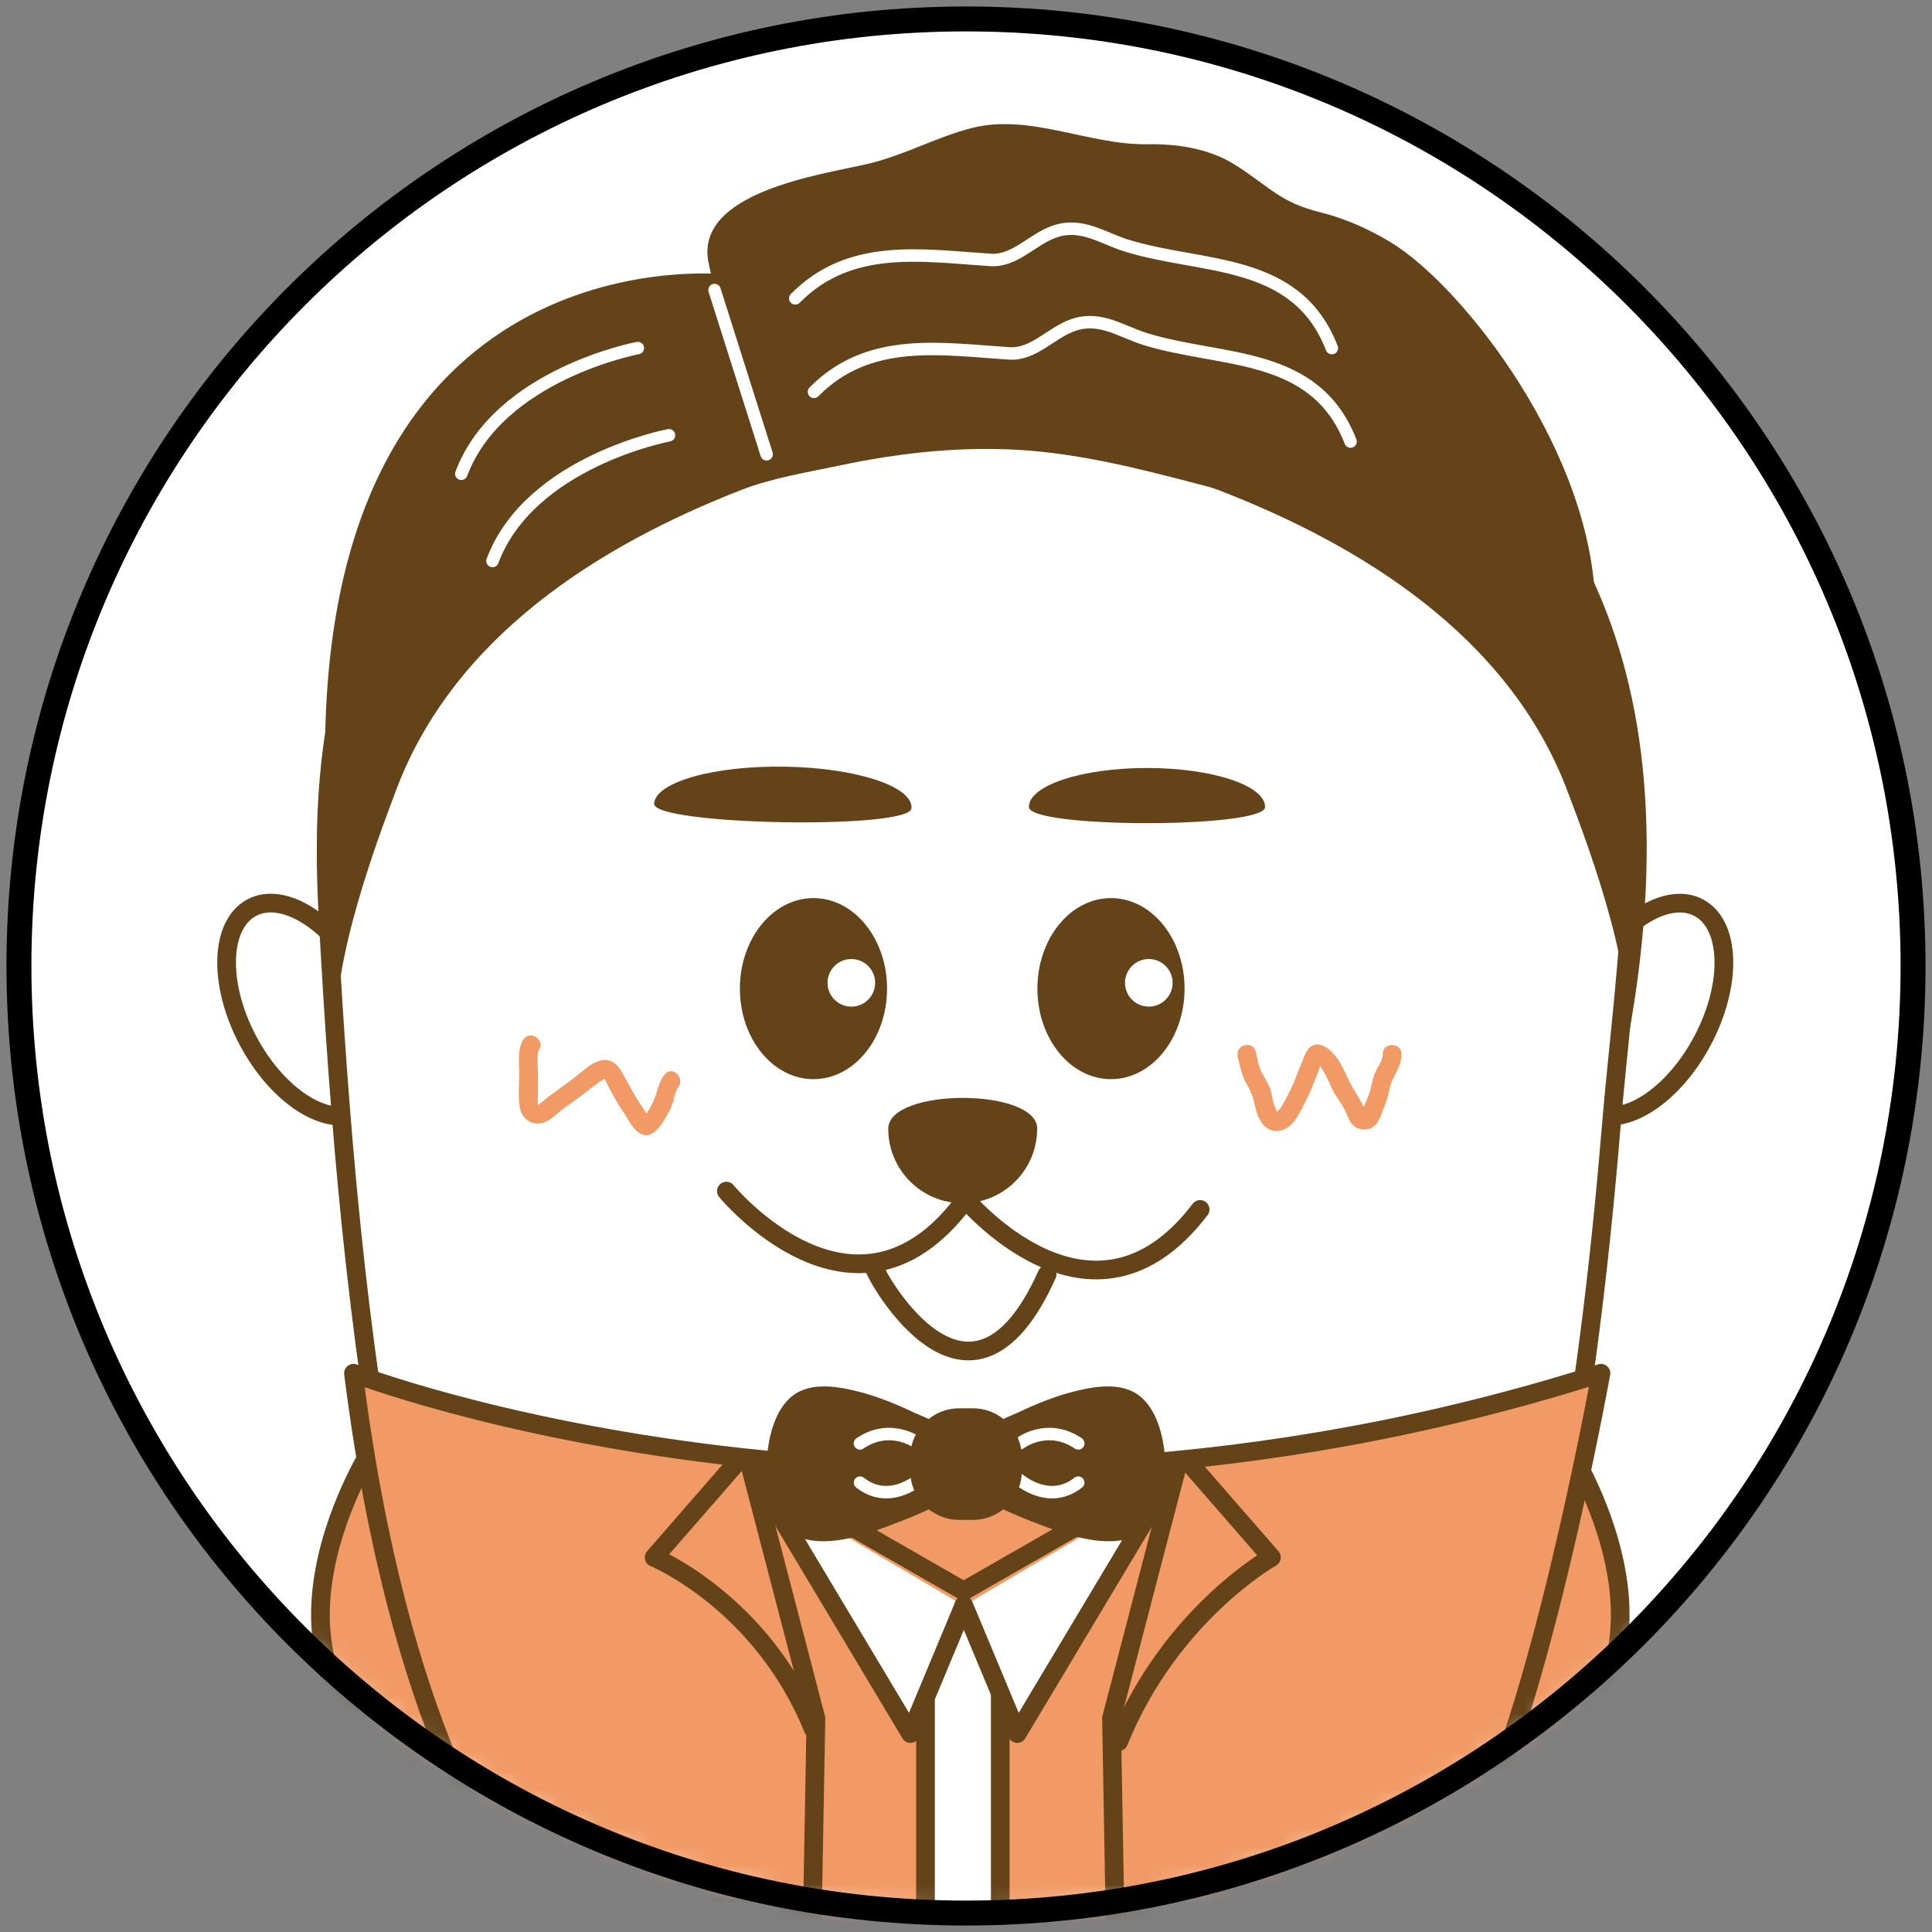 <svg width="102" height="102" viewBox="0 0 102 102" fill="none" xmlns="http://www.w3.org/2000/svg">
<rect x="0" y="0" width="102" height="102" fill="#808080" stroke="none"/>
<path d="M51 101C78.614 101 101 78.614 101 51C101 23.386 78.614 1 51 1C23.386 1 1 23.386 1 51C1 78.614 23.386 101 51 101Z" fill="white"/>
<mask id="mask0_2696_12643" style="mask-type:luminance" maskUnits="userSpaceOnUse" x="1" y="1" width="100" height="100">
<path d="M51 101C78.614 101 101 78.614 101 51C101 23.386 78.614 1 51 1C23.386 1 1 23.386 1 51C1 78.614 23.386 101 51 101Z" fill="white"/>
</mask>
<g mask="url(#mask0_2696_12643)">
<path d="M18.966 58.686C20.654 57.797 20.754 54.666 19.189 51.692C17.623 48.718 14.986 47.027 13.298 47.915C11.61 48.804 11.51 51.935 13.076 54.909C14.641 57.883 17.279 59.574 18.966 58.686Z" fill="white" stroke="#644319" stroke-width="0.987" stroke-miterlimit="10"/>
<path d="M89.9 54.912C91.466 51.938 91.367 48.807 89.678 47.918C87.99 47.03 85.353 48.721 83.788 51.695C82.222 54.669 82.322 57.8 84.01 58.689C85.698 59.577 88.335 57.886 89.9 54.912Z" fill="white" stroke="#644319" stroke-width="0.987" stroke-miterlimit="10"/>
<path d="M84.142 32.191C83.698 31.085 83.165 30.003 82.533 28.947C73.412 13.724 51.573 10.487 36.392 16.21C33.05 17.47 29.869 19.214 27.066 21.493C20.082 27.178 17.29 35.401 17.221 44.421C17.221 44.776 17.221 45.132 17.221 45.49C17.231 46.438 17.267 47.385 17.316 48.332C17.908 59.345 18.823 70.372 20.915 81.201C22.326 88.51 24.316 95.819 28.125 102.224C29.875 105.168 32.079 107.964 35.063 109.668C38.655 111.717 42.99 111.865 46.984 112.112C53.569 112.523 62.059 113.086 68.059 109.668C71.046 107.967 73.247 105.168 74.997 102.224C78.806 95.816 80.796 88.507 82.207 81.201C83.586 74.072 84.451 66.849 85.053 59.608C85.793 50.688 87.612 40.852 84.132 32.194L84.142 32.191Z" fill="white" stroke="#644319" stroke-width="0.987" stroke-miterlimit="10"/>
<path d="M54.76 59.592C54.76 57.421 46.895 57.421 46.895 59.592C46.895 61.763 48.654 63.523 50.825 63.523C52.996 63.523 54.756 61.763 54.756 59.592H54.76Z" fill="#644319"/>
<path d="M54.322 42.605C54.322 43.743 66.789 43.743 66.789 42.605C66.789 41.467 64 40.546 60.556 40.546C57.112 40.546 54.322 41.467 54.322 42.605Z" fill="#644319"/>
<path d="M48.121 42.674C48.033 43.819 34.444 43.569 34.533 42.424C34.621 41.28 37.733 40.408 41.487 40.477C45.24 40.546 48.21 41.53 48.121 42.671V42.674Z" fill="#644319"/>
<path d="M58.654 56.974C60.8 56.974 62.539 54.834 62.539 52.194C62.539 49.554 60.8 47.415 58.654 47.415C56.509 47.415 54.77 49.554 54.77 52.194C54.77 54.834 56.509 56.974 58.654 56.974Z" fill="#644319"/>
<path d="M42.947 56.974C45.093 56.974 46.832 54.834 46.832 52.194C46.832 49.554 45.093 47.415 42.947 47.415C40.802 47.415 39.062 49.554 39.062 52.194C39.062 54.834 40.802 56.974 42.947 56.974Z" fill="#644319"/>
<path d="M27.615 54.901C27.326 55.424 27.401 55.98 27.411 56.553C27.421 57.158 27.345 57.796 27.431 58.398C27.503 58.918 27.858 59.329 28.414 59.316C28.97 59.303 29.352 58.809 29.77 58.513C30.276 58.151 30.783 57.796 31.263 57.398C31.454 57.24 31.671 57.125 31.865 56.974C31.98 56.885 31.924 56.98 31.878 56.928C31.954 57.013 32 57.135 32.056 57.234C32.322 57.74 32.602 58.273 32.931 58.743C33.207 59.142 33.434 59.717 33.921 59.898C34.507 60.115 34.987 59.286 35.217 58.872C35.339 58.651 35.454 58.428 35.533 58.184C35.612 57.941 35.632 57.615 35.796 57.418C36.201 56.934 35.507 56.23 35.099 56.72C34.773 57.109 34.733 57.559 34.549 58.013C34.414 58.349 34.178 58.832 33.862 59.023H34.358C34.171 58.924 34.079 58.714 33.974 58.539C33.845 58.329 33.694 58.132 33.569 57.918C33.312 57.48 33.076 57.03 32.829 56.589C32.625 56.224 32.319 55.938 31.875 55.967C31.405 56 30.997 56.349 30.648 56.635C30.24 56.97 29.816 57.28 29.385 57.586C29.158 57.747 28.938 57.908 28.727 58.089C28.651 58.155 28.556 58.211 28.487 58.283C28.358 58.414 28.355 58.257 28.441 58.392C28.355 58.257 28.398 58.007 28.401 57.862C28.405 57.572 28.401 57.283 28.401 56.99C28.401 56.697 28.395 56.411 28.381 56.122C28.372 55.878 28.349 55.622 28.47 55.405C28.776 54.849 27.928 54.349 27.618 54.908L27.615 54.901Z" fill="#F19A65"/>
<path d="M65.339 55.78C65.47 56.293 65.559 56.793 65.832 57.257C66.026 57.589 66.141 57.865 66.224 58.237C66.355 58.855 66.618 59.704 67.395 59.707C68.171 59.711 68.572 58.855 68.855 58.283C69.01 57.974 69.171 57.661 69.296 57.342C69.398 57.086 69.49 56.829 69.599 56.576C69.674 56.398 69.72 56.145 69.852 55.997L69.503 56.142C69.678 56.158 69.868 56.549 69.938 56.678C70.089 56.947 70.21 57.234 70.342 57.51C70.533 57.908 70.826 58.25 71.02 58.645C71.178 58.97 71.257 59.329 71.595 59.523C71.934 59.717 72.388 59.661 72.648 59.352C72.891 59.062 72.997 58.615 73.145 58.273C73.332 57.832 73.335 57.342 73.559 56.918C73.783 56.493 73.993 56.125 73.99 55.648C73.99 55.013 73 55.013 73.003 55.648C73.003 55.957 72.816 56.204 72.678 56.47C72.516 56.786 72.444 57.099 72.372 57.441C72.299 57.783 72.155 58.049 72.033 58.359C72.007 58.428 71.908 58.586 71.921 58.668L71.882 58.74L72.128 58.711C72.128 58.711 72.043 58.549 72.033 58.523C71.793 57.98 71.438 57.517 71.184 56.98C70.99 56.572 70.816 56.161 70.543 55.799C70.27 55.438 69.734 54.954 69.253 55.224C69.013 55.359 68.895 55.668 68.803 55.908C68.691 56.197 68.562 56.477 68.457 56.77C68.296 57.217 68.082 57.658 67.855 58.076C67.753 58.26 67.651 58.454 67.507 58.612C67.48 58.642 67.405 58.711 67.391 58.724C67.46 58.661 67.454 58.829 67.418 58.711C67.362 58.526 67.266 58.362 67.22 58.168C67.174 57.974 67.145 57.767 67.089 57.569C66.99 57.237 66.793 56.961 66.632 56.658C66.441 56.309 66.395 55.901 66.299 55.52C66.141 54.905 65.191 55.164 65.349 55.783L65.339 55.78Z" fill="#F19A65"/>
<path d="M44.947 53.145C45.641 53.145 46.204 52.582 46.204 51.888C46.204 51.194 45.641 50.632 44.947 50.632C44.253 50.632 43.69 51.194 43.69 51.888C43.69 52.582 44.253 53.145 44.947 53.145Z" fill="white"/>
<path d="M60.651 53.145C61.345 53.145 61.908 52.582 61.908 51.888C61.908 51.194 61.345 50.632 60.651 50.632C59.957 50.632 59.395 51.194 59.395 51.888C59.395 52.582 59.957 53.145 60.651 53.145Z" fill="white"/>
<path d="M46.174 66.967C46.233 67.322 51.2 76.391 55.282 67.279" stroke="#644319" stroke-width="0.987" stroke-miterlimit="10" stroke-linecap="round"/>
<path d="M34.582 100.579C34.582 100.579 36.467 106.747 38.98 109.059L34.582 100.579Z" fill="white"/>
<path d="M34.582 100.579C34.582 100.579 36.467 106.747 38.98 109.059" stroke="#644319" stroke-width="0.987" stroke-linecap="round" stroke-linejoin="round"/>
<path d="M42.721 101.27C42.721 101.27 43.063 106.326 44.948 109.059L42.721 101.27Z" fill="white"/>
<path d="M42.721 101.27C42.721 101.27 43.063 106.326 44.948 109.059" stroke="#644319" stroke-width="0.987" stroke-linecap="round" stroke-linejoin="round"/>
<path d="M65.994 101.207C65.994 101.207 64.109 106.918 61.596 109.059L65.994 101.207Z" fill="white"/>
<path d="M65.994 101.207C65.994 101.207 64.109 106.918 61.596 109.059" stroke="#644319" stroke-width="0.987" stroke-linecap="round" stroke-linejoin="round"/>
<path d="M19.602 76.536C19.602 76.536 11.381 89.46 23.71 94.22L19.602 76.536Z" fill="#F19A65"/>
<path d="M19.602 76.536C19.602 76.536 11.381 89.46 23.71 94.22" stroke="#644319" stroke-width="0.987" stroke-miterlimit="10" stroke-linecap="round"/>
<path d="M82.856 76.536C82.856 76.536 91.076 89.46 78.747 94.22L82.856 76.536Z" fill="#F19A65"/>
<path d="M82.856 76.536C82.856 76.536 91.076 89.46 78.747 94.22" stroke="#644319" stroke-width="0.987" stroke-miterlimit="10" stroke-linecap="round"/>
<path d="M18.664 72.5C18.664 72.5 48.382 84.013 84.523 72.5C84.523 72.5 80.507 94.76 76.49 98.595C76.49 98.595 55.608 105.503 26.694 98.595C26.694 98.595 21.072 91.688 18.661 72.5H18.664Z" fill="#F19A65" stroke="#644319" stroke-width="0.987" stroke-linecap="round" stroke-linejoin="round"/>
<path d="M38.349 62.885C38.349 62.885 45.086 71.076 50.826 63.523" stroke="#644319" stroke-width="0.987" stroke-miterlimit="10" stroke-linecap="round"/>
<path d="M50.885 63.214C50.885 63.214 57.622 71.405 63.362 63.852" stroke="#644319" stroke-width="0.987" stroke-miterlimit="10" stroke-linecap="round"/>
<path d="M34.582 100.579C34.582 100.579 36.467 106.747 38.98 109.059L34.582 100.579Z" fill="white"/>
<path d="M34.582 100.579C34.582 100.579 36.467 106.747 38.98 109.059" stroke="#644319" stroke-width="0.987" stroke-linecap="round" stroke-linejoin="round"/>
<path d="M42.721 101.27C42.721 101.27 43.063 106.326 44.948 109.059L42.721 101.27Z" fill="white"/>
<path d="M42.721 101.27C42.721 101.27 43.063 106.326 44.948 109.059" stroke="#644319" stroke-width="0.987" stroke-linecap="round" stroke-linejoin="round"/>
<path d="M65.994 101.207C65.994 101.207 64.109 106.918 61.596 109.059L65.994 101.207Z" fill="white"/>
<path d="M65.994 101.207C65.994 101.207 64.109 106.918 61.596 109.059" stroke="#644319" stroke-width="0.987" stroke-linecap="round" stroke-linejoin="round"/>
<path d="M34.582 100.579C34.582 100.579 36.467 106.747 38.98 109.059L34.582 100.579Z" fill="white"/>
<path d="M34.582 100.579C34.582 100.579 36.467 106.747 38.98 109.059" stroke="#644319" stroke-width="0.987" stroke-linecap="round" stroke-linejoin="round"/>
<path d="M38.934 77.171L34.533 82.224C34.533 82.224 40.231 84.582 42.941 91.293" fill="#F19A65"/>
<path d="M38.934 77.171L34.533 82.224C34.533 82.224 40.231 84.582 42.941 91.293" stroke="#644319" stroke-width="0.987" stroke-linecap="round" stroke-linejoin="round"/>
<path d="M62.724 77.171L67.125 82.224C67.125 82.224 61.77 85.24 59.06 91.951" fill="#F19A65"/>
<path d="M62.724 77.171L67.125 82.224C67.125 82.224 61.77 85.24 59.06 91.951" stroke="#644319" stroke-width="0.987" stroke-linecap="round" stroke-linejoin="round"/>
<path d="M42.859 102.859L43.076 90.721L39.642 77.553L50.878 83.997L62.115 77.553L58.681 90.721L58.898 102.859" fill="#F19A65"/>
<path d="M42.859 102.859L43.076 90.721L39.642 77.553L50.878 83.997L62.115 77.553L58.681 90.721L58.898 102.859" stroke="#644319" stroke-width="0.987" stroke-linecap="round" stroke-linejoin="round"/>
<path d="M51.657 13.507C51.657 13.507 9.368 11.862 17.888 55.697C17.151 51.911 19.588 45.211 20.937 41.651C23.996 33.595 31.631 28.793 39.141 25.865C40.773 25.23 42.602 24.944 44.302 24.582C47.424 23.918 50.625 23.562 53.812 23.753C56.973 23.944 60.069 24.72 63.128 25.523C63.523 25.625 63.927 25.717 64.309 25.865C71.901 28.793 79.621 33.595 82.71 41.651C84.075 45.207 86.536 51.911 85.792 55.697C94.404 11.862 51.657 13.507 51.657 13.507Z" fill="#644319"/>
<path d="M52.809 85.046H48.861V101.494H52.809V85.046Z" fill="white" stroke="#644319" stroke-width="0.987" stroke-linecap="round" stroke-linejoin="round"/>
<path d="M50.884 84.77L48.069 91.523L40.299 78.54" fill="white"/>
<path d="M50.884 84.77L48.069 91.523L40.299 78.54" stroke="#644319" stroke-width="0.987" stroke-linecap="round" stroke-linejoin="round"/>
<path d="M61.474 78.54L53.704 91.523L50.885 84.77" fill="white"/>
<path d="M61.474 78.54L53.704 91.523L50.885 84.77" stroke="#644319" stroke-width="0.987" stroke-linecap="round" stroke-linejoin="round"/>
<path d="M49.527 75.237C49.52 75.086 48.372 74.632 48.247 74.572C47.286 74.115 46.283 73.707 45.25 73.451C44.323 73.221 43.211 73.03 42.3 73.421C40.342 74.257 40.175 78.003 40.796 79.688C41.661 82.033 44.474 81.444 46.316 80.78C46.73 80.628 49.691 79.572 49.678 79.214C49.678 79.214 49.53 75.24 49.53 75.237H49.527Z" fill="#644319"/>
<path d="M52.474 75.237C52.48 75.086 53.628 74.632 53.753 74.572C54.714 74.115 55.717 73.707 56.75 73.451C57.678 73.221 58.789 73.03 59.701 73.421C61.658 74.257 61.826 78.003 61.204 79.688C60.339 82.033 57.526 81.444 55.684 80.78C55.27 80.628 52.309 79.572 52.322 79.214C52.322 79.214 52.47 75.24 52.47 75.237H52.474Z" fill="#644319"/>
<path d="M53.839 76.204C53.839 76.204 55.286 75.092 56.928 76.204" stroke="white" stroke-width="0.658" stroke-miterlimit="10" stroke-linecap="round"/>
<path d="M53.632 77.974C53.632 77.974 55.286 79.562 56.925 78.276" stroke="white" stroke-width="0.658" stroke-miterlimit="10" stroke-linecap="round"/>
<path d="M48.49 76.204C48.49 76.204 47.043 75.092 45.401 76.204" stroke="white" stroke-width="0.658" stroke-miterlimit="10" stroke-linecap="round"/>
<path d="M48.697 77.974C48.697 77.974 47.042 79.562 45.404 78.276" stroke="white" stroke-width="0.658" stroke-miterlimit="10" stroke-linecap="round"/>
<path d="M51.365 74.352H50.638C49.212 74.352 48.056 75.508 48.056 76.934V77.661C48.056 79.087 49.212 80.243 50.638 80.243H51.365C52.791 80.243 53.947 79.087 53.947 77.661V76.934C53.947 75.508 52.791 74.352 51.365 74.352Z" fill="#644319"/>
<path d="M37.418 13.918C36.586 10.138 43.391 9.217 45.776 8.661C47.743 8.204 49.438 7.23 51.329 6.753C54.378 5.984 57.51 7.668 60.569 7.615C62.151 7.589 63.826 7.836 65.188 8.691C67.026 9.849 67.54 10.671 69.714 11.21C71.007 11.533 72.26 12.089 73.398 12.776C77.253 15.099 84.224 24.026 84.224 32.25L80.934 29.839L53.78 16.201L38.497 18.826C38.497 18.826 37.424 13.96 37.418 13.921V13.918Z" fill="#644319"/>
<path d="M38.348 14.487C38.348 14.487 17.776 12.184 17.174 38.628L17.5 42.003L38.345 14.487H38.348Z" fill="#644319"/>
<path d="M37.724 15.312L40.474 23.984" stroke="white" stroke-width="0.658" stroke-miterlimit="10" stroke-linecap="round"/>
<path d="M41.986 15.753C44.871 12.822 48.67 13.49 52.302 13.724C53.598 13.806 54.519 12.608 55.707 12.214C57.115 11.747 58.194 12.569 59.48 12.967C63.496 14.214 68.444 13.562 70.315 18.378" stroke="white" stroke-width="0.658" stroke-miterlimit="10" stroke-linecap="round"/>
<path d="M42.974 20.688C45.858 17.757 49.658 18.424 53.289 18.658C54.586 18.74 55.507 17.543 56.694 17.148C58.102 16.681 59.181 17.503 60.467 17.901C64.484 19.148 69.431 18.497 71.303 23.313" stroke="white" stroke-width="0.658" stroke-miterlimit="10" stroke-linecap="round"/>
<path d="M33.675 18.375C33.675 18.375 26.329 19.75 24.355 25.013" stroke="white" stroke-width="0.658" stroke-miterlimit="10" stroke-linecap="round"/>
<path d="M35.319 22.98C35.319 22.98 27.974 24.355 26 29.618" stroke="white" stroke-width="0.658" stroke-miterlimit="10" stroke-linecap="round"/>
</g>
<path d="M51 101C78.614 101 101 78.614 101 51C101 23.386 78.614 1 51 1C23.386 1 1 23.386 1 51C1 78.614 23.386 101 51 101Z" stroke="black" stroke-width="1.316" stroke-miterlimit="10"/>
</svg>
